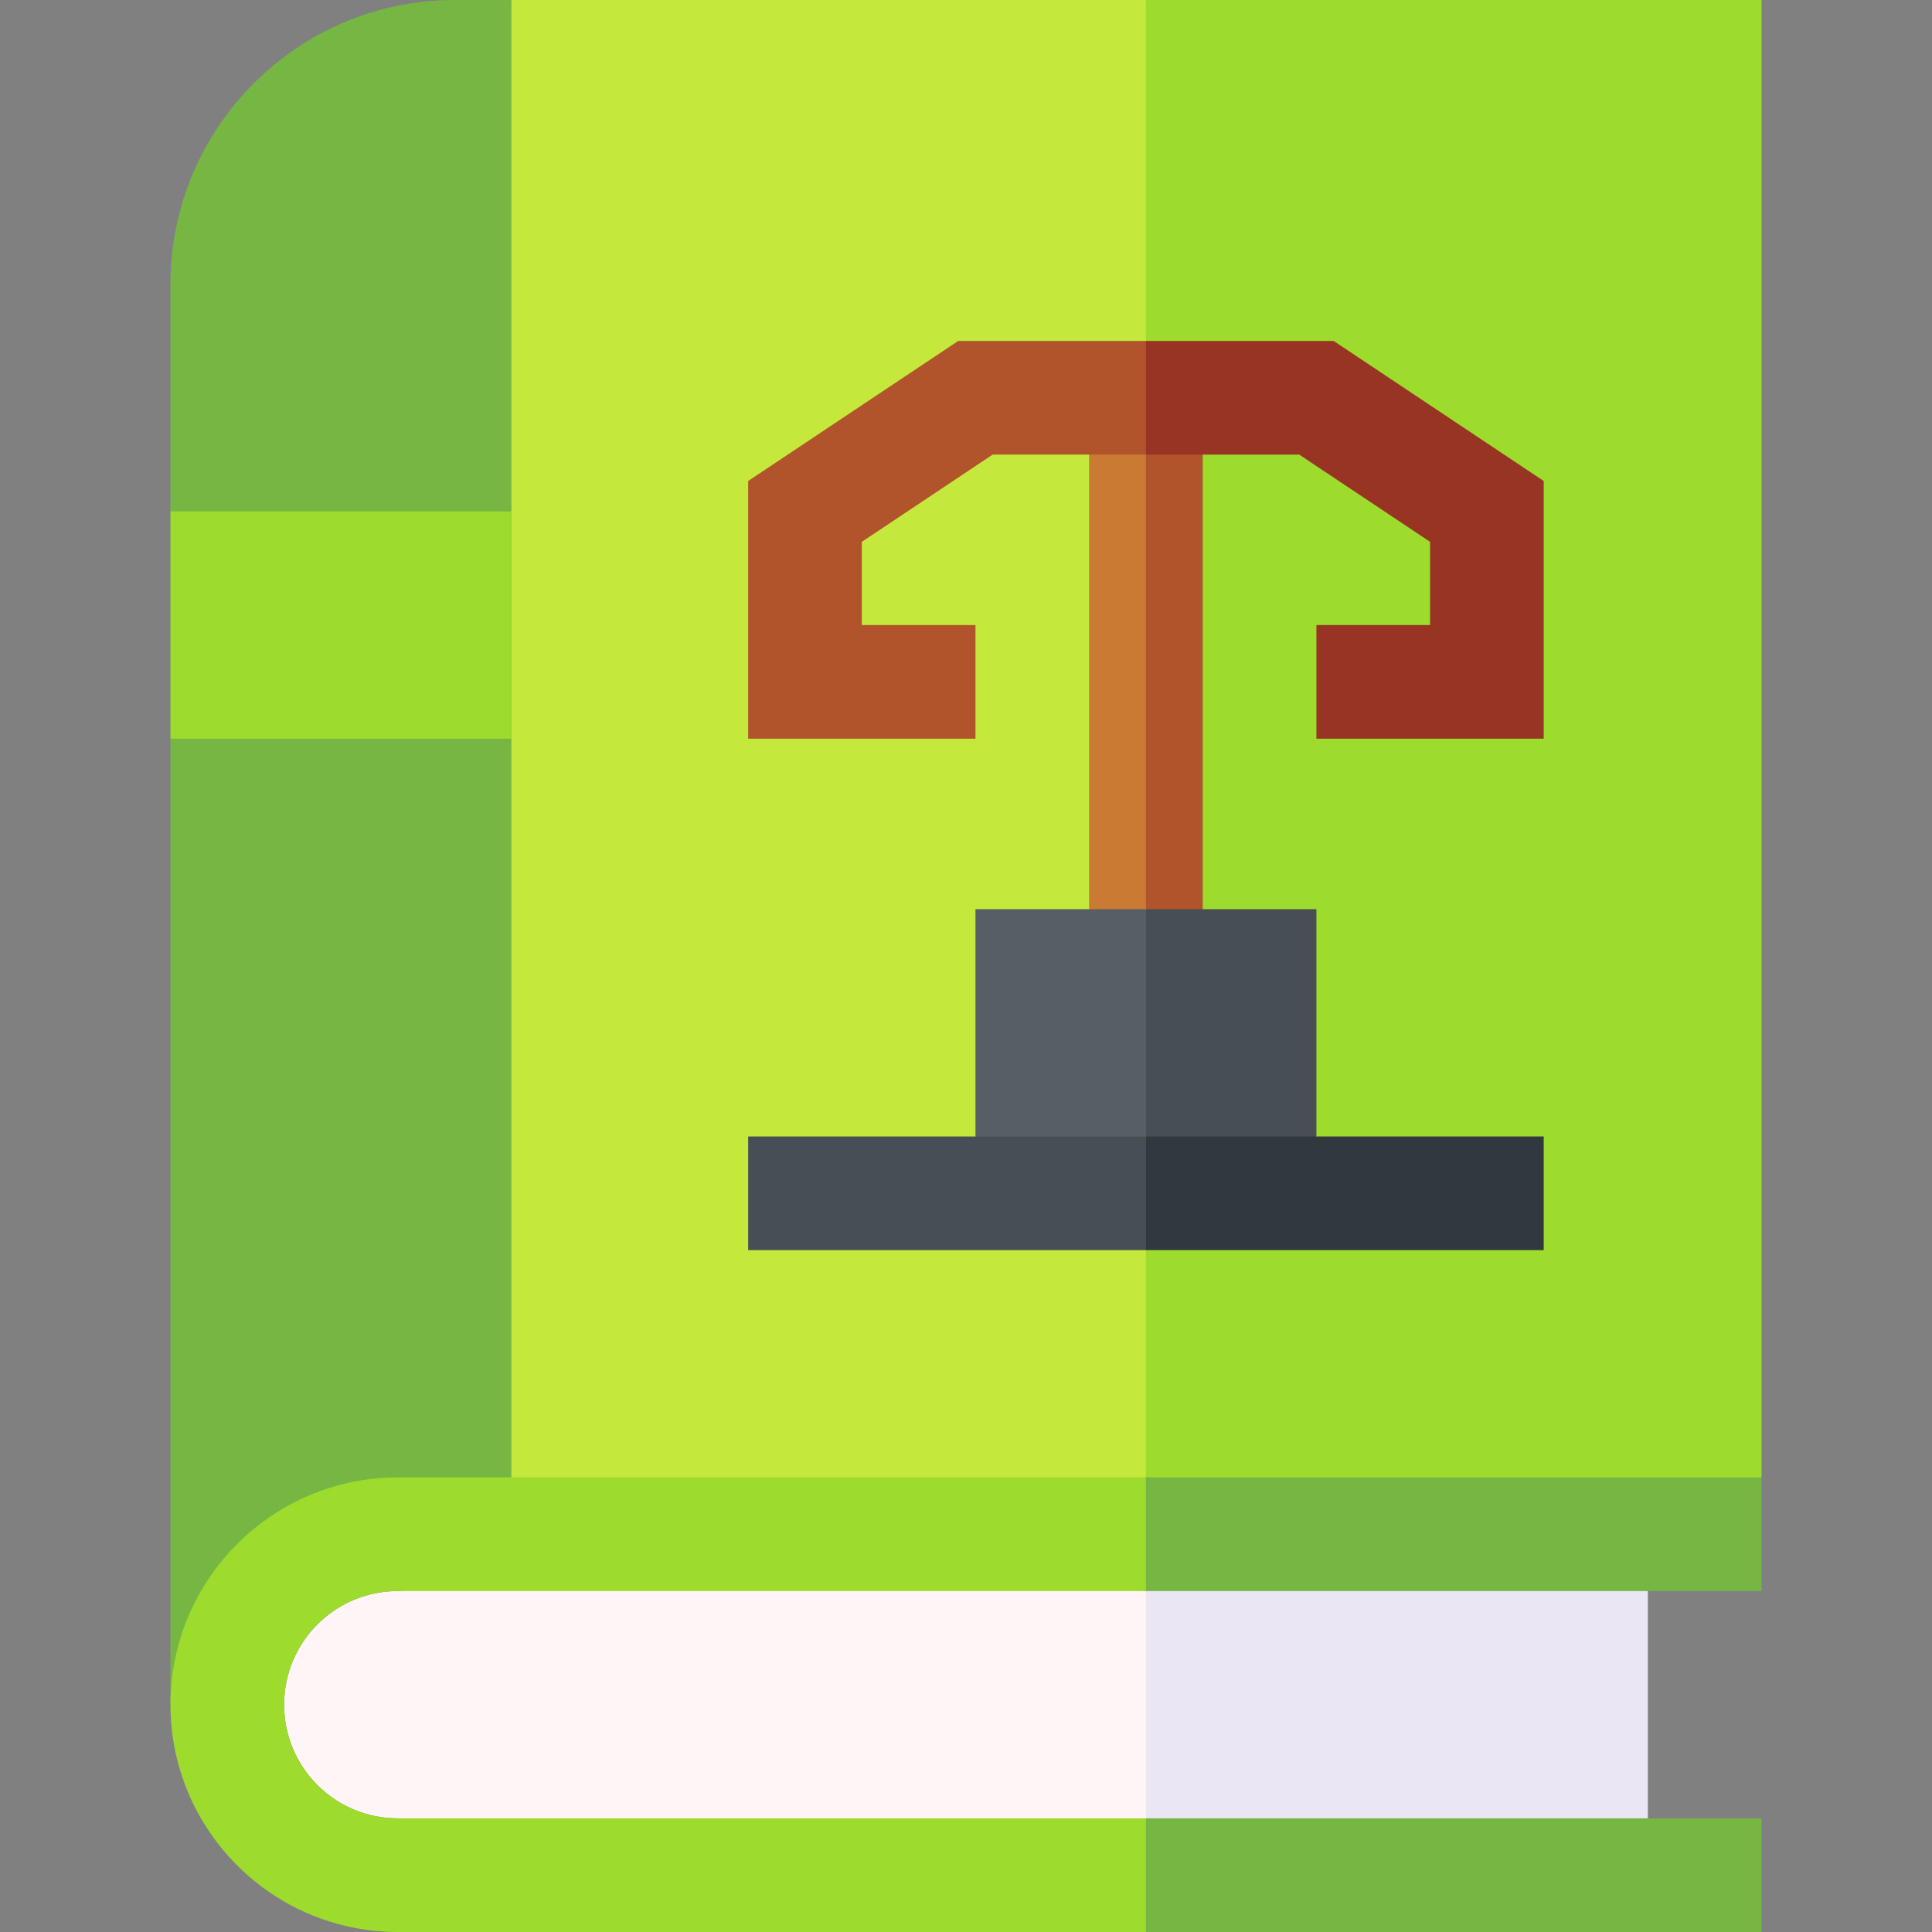 <svg id="Layer_1" enable-background="new 0 0 510 510" height="512" viewBox="0 0 510 510" width="512" xmlns="http://www.w3.org/2000/svg"><rect x="0" y="0" width="510" height="510" fill="#808080" stroke="none"/><g id="XMLID_4576_"><path id="XMLID_4627_" d="m120 0c-41.355 0-75 33.645-75 75v60l10 30-10 30v255l38-45 52-14 10-178.115-10-212.885z" fill="#76b743"/><path id="XMLID_4624_" d="m135 0v391l60 11 107.5-12 10-203-10-187z" fill="#c4e83c"/><path id="XMLID_4621_" d="m465 0h-162.5v390l82.5 4.334 80-4.334z" fill="#9ddb2c"/><g id="XMLID_4617_"><g><path id="XMLID_849_" d="m45 135h90v60h-90z" fill="#9ddb2c"/></g></g><path id="XMLID_4614_" d="m105 420c-16.568 0-30 13.432-30 30 0 16.568 13.432 30 30 30l106.999 10 90.501-10 10-30-10-30-89.501-10z" fill="#fff4f6"/><path id="XMLID_4611_" d="m435 420-74-10-58.5 10v60l67.5 10 65-10z" fill="#eae6f3"/><path id="XMLID_4610_" d="m105 420-30 30 30 30h197.5v-60z" fill="none"/><path id="XMLID_4607_" d="m75 450c0-16.568 13.432-30 30-30h197.5l10-15-10-15h-197.5c-33.084 0-60 26.916-60 60s26.916 60 60 60h197.5l10-15-10-15h-197.5c-16.568 0-30-13.432-30-30z" fill="#9ddb2c"/><path id="XMLID_4604_" d="m302.5 390h162.5v30h-162.5z" fill="#76b743"/><path id="XMLID_4601_" d="m302.5 480h162.5v30h-162.5z" fill="#76b743"/><g><path id="XMLID_4598_" d="m287.5 120v120l6 10 9-10 10-60-10-60-7.5-10z" fill="#ca7a33"/><path id="XMLID_4595_" d="m317.5 120-9.333-10-5.667 10v120l6 10 9-10z" fill="#b1532b"/><path id="XMLID_4592_" d="m252.958 90-55.458 36.973v68.027h60v-30h-30v-21.973l34.542-23.027h40.458l10-16.333-10-13.667z" fill="#b1532b"/><path id="XMLID_4589_" d="m352.042 90h-49.542v30h40.458l34.542 23.027v21.973h-30v30h60v-68.027z" fill="#983424"/><path id="XMLID_4586_" d="m257.5 300 21.333 10 23.667-10 10-27.334-10-32.666h-45z" fill="#585f64"/><path id="XMLID_4583_" d="m347.5 300v-60h-45v60l24 10z" fill="#474f54"/><path id="XMLID_4580_" d="m197.5 300v30h105l10-15-10-15z" fill="#474f54"/><path id="XMLID_4577_" d="m302.5 300h105v30h-105z" fill="#31383e"/></g></g></svg>